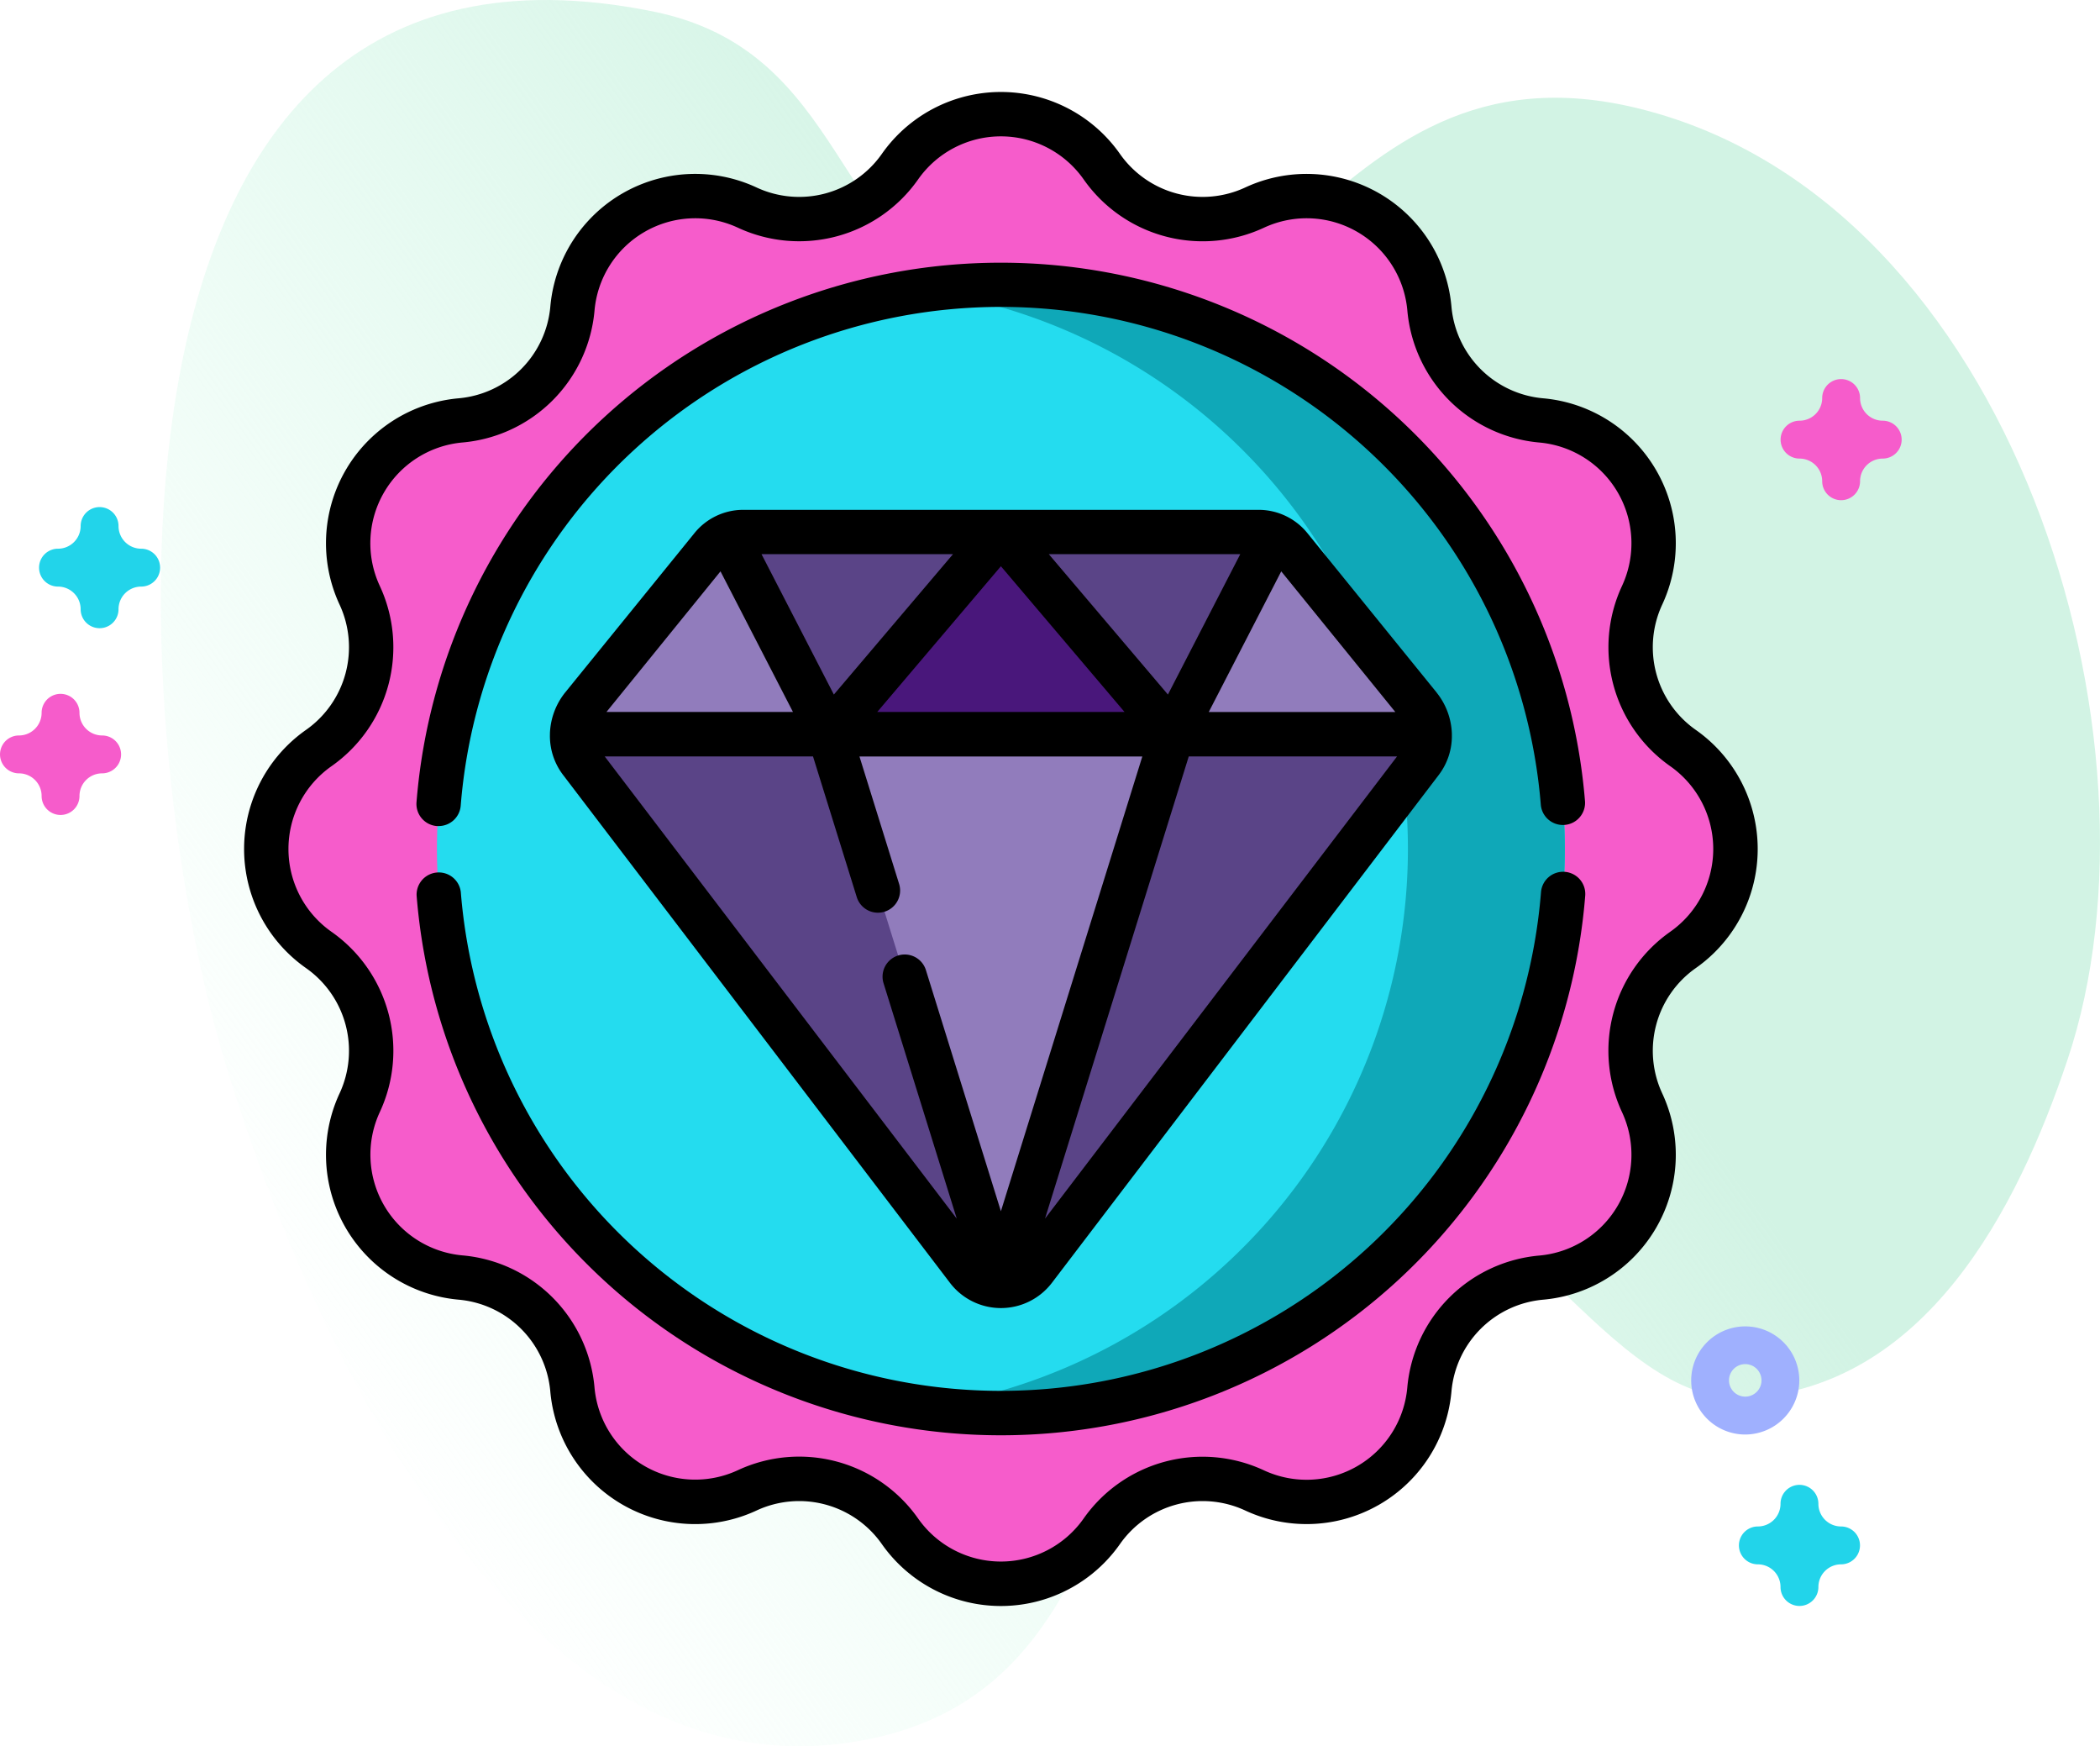 <svg xmlns="http://www.w3.org/2000/svg" xmlns:xlink="http://www.w3.org/1999/xlink" width="120.448" height="100.131" viewBox="0 0 120.448 100.131">
  <defs>
    <linearGradient id="linear-gradient" x1="0.047" y1="0.689" x2="0.898" y2="0.144" gradientUnits="objectBoundingBox">
      <stop offset="0" stop-color="#dcfdee" stop-opacity="0"/>
      <stop offset="0.629" stop-color="#d2f3e4"/>
    </linearGradient>
  </defs>
  <g id="Group_1909" data-name="Group 1909" transform="translate(-437 -2681.069)">
    <g id="Group_1837" data-name="Group 1837" transform="translate(437 2681.069)">
      <g id="Group_1831" data-name="Group 1831" transform="translate(9.221 0)">
        <path id="Path_1712" data-name="Path 1712" d="M3.492,78.849c4.068,13.9,15.795,42.267,35.61,39.721,19.874-2.554,12.113-28.181,30.307-31.694C77.417,85.33,82.846,99.191,90.873,98.76c10.338-.555,15.6-10.789,18.489-19.392,6.125-18.241-3.048-49.172-24.517-54.529C66.109,20.164,63.917,43.055,47.627,36.406c-9.156-3.737-8.242-14.9-19.393-17.149C-5.5,12.445-1.922,60.348,3.492,78.849Z" transform="translate(0 -18.599)" fill="url(#linear-gradient)"/>
      </g>
      <path id="Path_1856" data-name="Path 1856" d="M407.15,374.866a3.1,3.1,0,1,1,3.1-3.1A3.108,3.108,0,0,1,407.15,374.866Zm0-4.037a.932.932,0,1,0,.932.932A.933.933,0,0,0,407.15,370.829Z" transform="translate(-307.049 -292.61)" fill="#9fb0fe"/>
      <path id="Path_1857" data-name="Path 1857" d="M70.395,159.361a1.086,1.086,0,0,1-1.086-1.086,1.3,1.3,0,0,0-1.3-1.3,1.086,1.086,0,1,1,0-2.172,1.3,1.3,0,0,0,1.3-1.3,1.086,1.086,0,1,1,2.172,0,1.3,1.3,0,0,0,1.3,1.3,1.086,1.086,0,1,1,0,2.172,1.3,1.3,0,0,0-1.3,1.3A1.086,1.086,0,0,1,70.395,159.361Z" transform="translate(-64.683 -123.34)" fill="#22d4ea"/>
      <path id="Path_1858" data-name="Path 1858" d="M420.128,417.445a1.086,1.086,0,0,1-1.086-1.086,1.3,1.3,0,0,0-1.3-1.3,1.086,1.086,0,1,1,0-2.172,1.3,1.3,0,0,0,1.3-1.3,1.086,1.086,0,1,1,2.172,0,1.3,1.3,0,0,0,1.3,1.3,1.086,1.086,0,1,1,0,2.172,1.3,1.3,0,0,0-1.3,1.3A1.086,1.086,0,0,1,420.128,417.445Z" transform="translate(-316.918 -325.359)" fill="#22d4ea"/>
      <g id="Group_1832" data-name="Group 1832" transform="translate(0 21.729)">
        <path id="Path_1742" data-name="Path 1742" d="M431.128,125.574a1.086,1.086,0,0,1-1.086-1.086,1.3,1.3,0,0,0-1.3-1.3,1.086,1.086,0,0,1,0-2.172,1.3,1.3,0,0,0,1.3-1.3,1.086,1.086,0,1,1,2.172,0,1.3,1.3,0,0,0,1.3,1.3,1.086,1.086,0,0,1,0,2.172,1.3,1.3,0,0,0-1.3,1.3A1.086,1.086,0,0,1,431.128,125.574Z" transform="translate(-325.528 -118.622)" fill="#f65ccb"/>
        <path id="Path_1743" data-name="Path 1743" d="M60.1,208.658a1.086,1.086,0,0,1-1.086-1.086,1.3,1.3,0,0,0-1.3-1.3,1.086,1.086,0,1,1,0-2.172,1.3,1.3,0,0,0,1.3-1.3,1.086,1.086,0,0,1,2.172,0,1.3,1.3,0,0,0,1.3,1.3,1.086,1.086,0,1,1,0,2.172,1.3,1.3,0,0,0-1.3,1.3A1.086,1.086,0,0,1,60.1,208.658Z" transform="translate(-56.627 -183.657)" fill="#f65ccb"/>
      </g>
    </g>
    <g id="Group_1838" data-name="Group 1838" transform="translate(451 2686.343)">
      <path id="Path_1862" data-name="Path 1862" d="M55.421,10.507a7.071,7.071,0,0,0,8.767,2.349,7.071,7.071,0,0,1,10.023,5.787,7.069,7.069,0,0,0,6.417,6.417,7.071,7.071,0,0,1,5.787,10.023,7.071,7.071,0,0,0,2.349,8.767,7.071,7.071,0,0,1,0,11.573,7.07,7.07,0,0,0-2.349,8.766,7.071,7.071,0,0,1-5.787,10.023,7.069,7.069,0,0,0-6.417,6.417,7.071,7.071,0,0,1-10.023,5.786,7.071,7.071,0,0,0-8.767,2.349,7.07,7.07,0,0,1-11.573,0,7.07,7.07,0,0,0-8.766-2.349,7.071,7.071,0,0,1-10.023-5.786,7.07,7.07,0,0,0-6.417-6.417,7.07,7.07,0,0,1-5.786-10.023,7.07,7.07,0,0,0-2.349-8.766,7.07,7.07,0,0,1,0-11.573,7.071,7.071,0,0,0,2.349-8.767,7.071,7.071,0,0,1,5.786-10.023,7.07,7.07,0,0,0,6.417-6.417,7.07,7.07,0,0,1,10.023-5.787,7.07,7.07,0,0,0,8.766-2.349A7.07,7.07,0,0,1,55.421,10.507Zm0,0" transform="translate(-6.227 -6.227)" fill="#f65ccb"/>
      <path id="Path_1863" data-name="Path 1863" d="M129.927,97.58A32.346,32.346,0,1,1,97.58,65.234,32.347,32.347,0,0,1,129.927,97.58Zm0,0" transform="translate(-54.173 -54.173)" fill="#24dcef"/>
      <path id="Path_1864" data-name="Path 1864" d="M233.948,65.234a32.673,32.673,0,0,0-4.5.313,32.348,32.348,0,0,1,0,64.066,32.672,32.672,0,0,0,4.5.313,32.346,32.346,0,1,0,0-64.693Zm0,0" transform="translate(-190.54 -54.173)" fill="#0fa8b8"/>
      <path id="Path_1865" data-name="Path 1865" d="M159.555,158.835l-7.4-9.119a2.341,2.341,0,0,0-1.816-.888H120.756a2.341,2.341,0,0,0-1.815.888l-7.4,9.119a2.681,2.681,0,0,0-.587,1.586h0a2.4,2.4,0,0,0,.488,1.559L133.636,191.1a2.407,2.407,0,0,0,3.828,0l22.189-29.123a2.4,2.4,0,0,0,.488-1.559h0a2.682,2.682,0,0,0-.587-1.586Zm0,0" transform="translate(-92.142 -123.593)" fill="#5a4487"/>
      <path id="Path_1866" data-name="Path 1866" d="M197.969,217.2l9.84,31.63,9.84-31.63Zm0,0" transform="translate(-164.401 -180.371)" fill="#917cbc"/>
      <path id="Path_1867" data-name="Path 1867" d="M197.969,160.421l9.84-11.593,9.84,11.593Zm0,0" transform="translate(-164.401 -123.593)" fill="#49177b"/>
      <path id="Path_1868" data-name="Path 1868" d="M320.8,150.683a2.415,2.415,0,0,0-.9-.69l-5.874,11.4h14.752a2.681,2.681,0,0,0-.588-1.586Zm0,0" transform="translate(-260.784 -124.56)" fill="#917cbc"/>
      <path id="Path_1869" data-name="Path 1869" d="M118.947,150.683a2.415,2.415,0,0,1,.9-.69l5.874,11.4H110.965a2.681,2.681,0,0,1,.587-1.586Zm0,0" transform="translate(-92.149 -124.56)" fill="#917cbc"/>
      <path id="Path_1870" data-name="Path 1870" d="M154.316,151.8l-7.394-9.118a3.6,3.6,0,0,0-2.8-1.358H114.529a3.6,3.6,0,0,0-2.8,1.358l-7.4,9.119a3.983,3.983,0,0,0-.871,2.338c0,.019,0,.039,0,.058a3.681,3.681,0,0,0,.749,2.321L126.4,185.646a3.678,3.678,0,0,0,5.851,0l22.189-29.123a3.681,3.681,0,0,0,.749-2.321c0-.019,0-.038,0-.058a3.974,3.974,0,0,0-.871-2.338Zm-2.37,1.116h-10.7l4.157-8.064Zm-36.352-9.05h10.982l-6.833,8.05Zm13.73.693,7.092,8.356H122.231Zm9.58,7.357-6.833-8.05h10.982Zm-25.663-7.065,4.157,8.064H106.7ZM106.6,155.464h11.947l2.507,8.058a1.272,1.272,0,1,0,2.429-.756l-2.272-7.3h16.225l-8.112,26.077-4.308-13.848a1.272,1.272,0,0,0-2.429.755l4.205,13.517Zm25.255,26.5,8.244-26.5h11.947Zm0,0" transform="translate(-85.916 -117.364)"/>
      <path id="Path_1871" data-name="Path 1871" d="M83.266,36.58a5.792,5.792,0,0,1-1.926-7.189,8.342,8.342,0,0,0-6.827-11.826A5.792,5.792,0,0,1,69.249,12.3,8.342,8.342,0,0,0,57.424,5.475a5.793,5.793,0,0,1-7.189-1.926,8.342,8.342,0,0,0-13.655,0,5.792,5.792,0,0,1-7.189,1.926A8.342,8.342,0,0,0,17.565,12.3,5.792,5.792,0,0,1,12.3,17.565,8.342,8.342,0,0,0,5.475,29.391,5.793,5.793,0,0,1,3.549,36.58a8.342,8.342,0,0,0,0,13.655,5.792,5.792,0,0,1,1.926,7.189A8.342,8.342,0,0,0,12.3,69.249a5.792,5.792,0,0,1,5.263,5.263A8.342,8.342,0,0,0,29.391,81.34a5.793,5.793,0,0,1,7.189,1.926,8.342,8.342,0,0,0,13.655,0,5.793,5.793,0,0,1,7.189-1.926,8.342,8.342,0,0,0,11.826-6.827,5.792,5.792,0,0,1,5.263-5.263A8.342,8.342,0,0,0,81.34,57.424a5.793,5.793,0,0,1,1.926-7.189,8.342,8.342,0,0,0,0-13.655ZM81.8,48.153A8.333,8.333,0,0,0,79.034,58.5a5.8,5.8,0,0,1-4.746,8.22,8.334,8.334,0,0,0-7.571,7.571,5.8,5.8,0,0,1-8.22,4.746A8.335,8.335,0,0,0,48.152,81.8a5.8,5.8,0,0,1-9.491,0,8.333,8.333,0,0,0-10.343-2.771,5.8,5.8,0,0,1-8.22-4.746,8.334,8.334,0,0,0-7.572-7.572A5.8,5.8,0,0,1,7.781,58.5,8.333,8.333,0,0,0,5.01,48.153a5.8,5.8,0,0,1,0-9.491A8.333,8.333,0,0,0,7.781,28.318a5.8,5.8,0,0,1,4.746-8.22A8.334,8.334,0,0,0,20.1,12.527a5.8,5.8,0,0,1,8.22-4.746A8.335,8.335,0,0,0,38.662,5.01a5.8,5.8,0,0,1,9.491,0A8.334,8.334,0,0,0,58.5,7.781a5.8,5.8,0,0,1,8.22,4.746A8.334,8.334,0,0,0,74.288,20.1a5.8,5.8,0,0,1,4.746,8.22A8.333,8.333,0,0,0,81.8,38.661a5.8,5.8,0,0,1,0,9.491Zm0,0" transform="translate(0 0)"/>
      <path id="Path_1872" data-name="Path 1872" d="M124.194,263.7a1.27,1.27,0,0,0-1.367,1.168,31.077,31.077,0,0,1-61.955,0,1.272,1.272,0,0,0-2.535.2,33.62,33.62,0,0,0,67.026,0A1.271,1.271,0,0,0,124.194,263.7Zm0,0" transform="translate(-48.441 -218.982)"/>
      <path id="Path_1873" data-name="Path 1873" d="M59.5,90.038q.051,0,.1,0a1.271,1.271,0,0,0,1.266-1.172,31.076,31.076,0,0,1,61.952-.024,1.272,1.272,0,0,0,2.535-.2,33.62,33.62,0,0,0-67.023.027A1.272,1.272,0,0,0,59.5,90.038Zm0,0" transform="translate(-48.441 -47.945)"/>
    </g>
  </g>
</svg>

